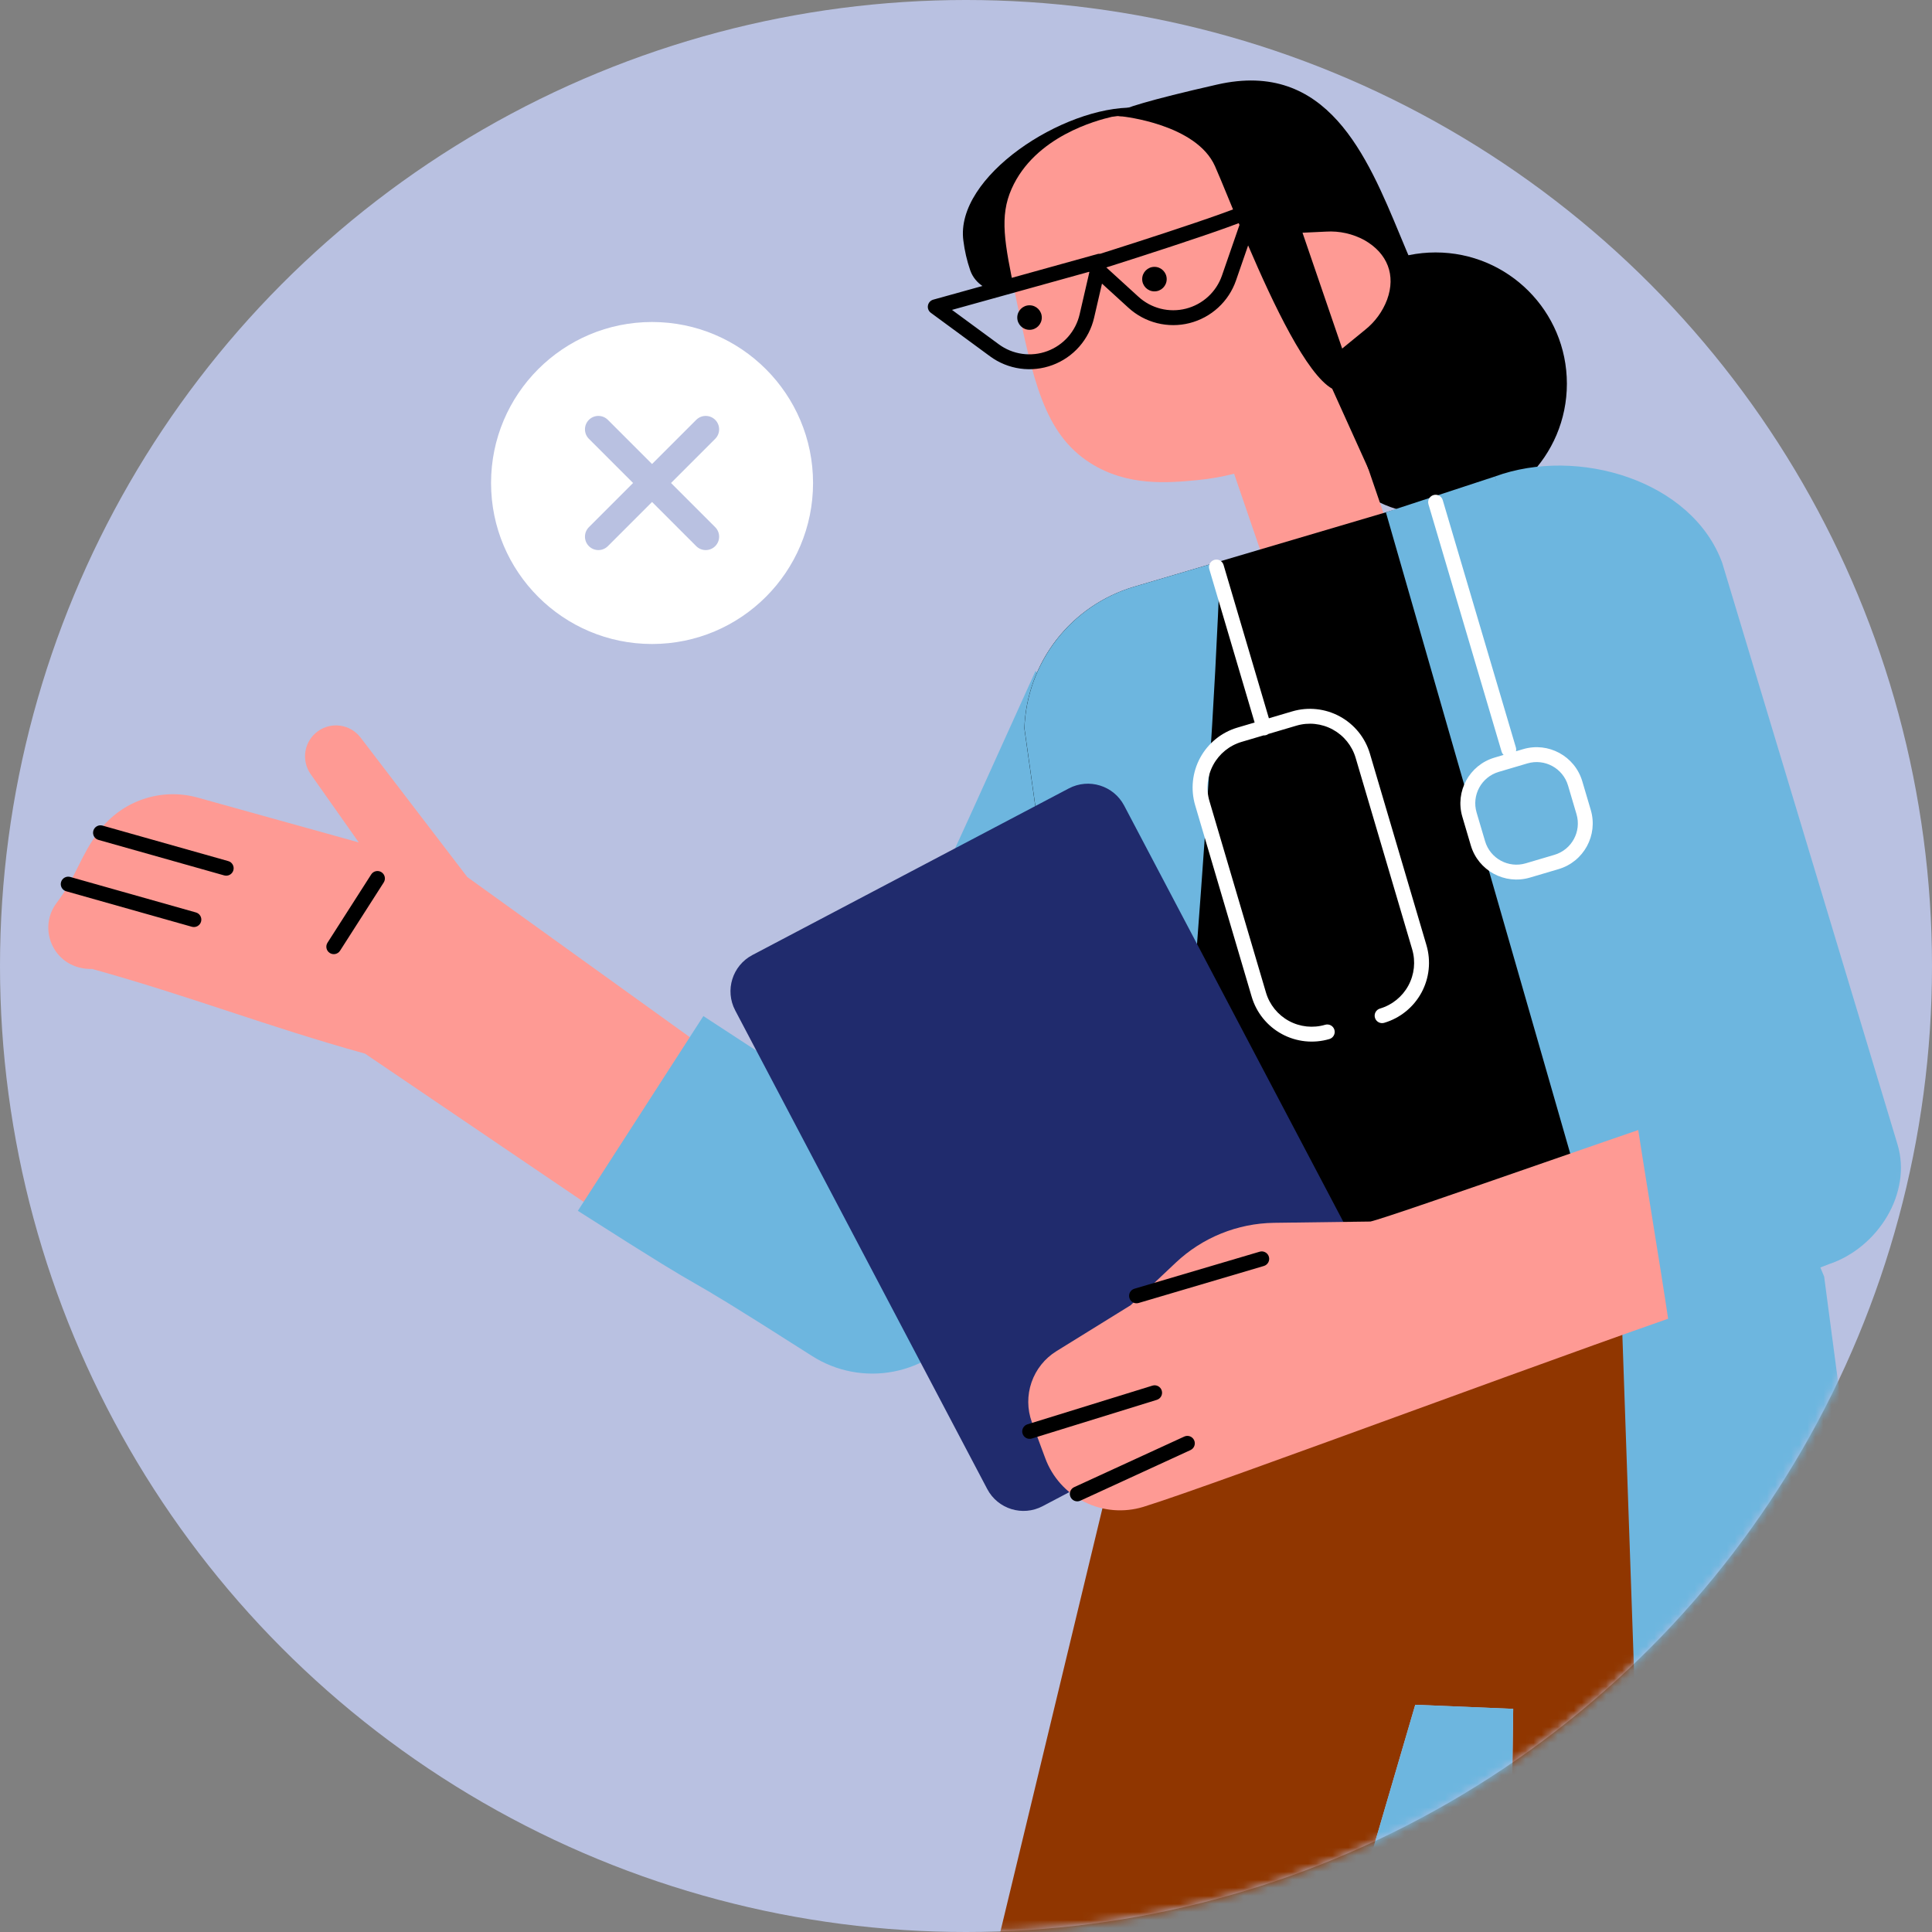 <svg width="240" height="240" viewBox="0 0 240 240" fill="none" xmlns="http://www.w3.org/2000/svg">
<rect x="0" y="0" width="240" height="240" fill="#808080" stroke="none"/>
<circle cx="120" cy="120" r="120" fill="#B9C1E1"/>
<mask id="mask0_1240_55703" style="mask-type:alpha" maskUnits="userSpaceOnUse" x="0" y="0" width="240" height="240">
<circle cx="120" cy="120" r="120" fill="#B9C1E1"/>
</mask>
<g mask="url(#mask0_1240_55703)">
<path d="M178.336 63.976C169.329 63.976 162.027 56.674 162.027 47.667C162.027 38.66 169.329 31.359 178.336 31.359C187.343 31.359 194.644 38.66 194.644 47.667C194.644 56.674 187.343 63.976 178.336 63.976Z" fill="black"/>
<path d="M129.787 33.862C127.455 37.33 121.781 37.138 120.524 33.578C120.114 32.385 119.829 31.152 119.674 29.9C118.598 21.945 132.075 13.166 140.936 13.37C140.936 13.37 138.692 14.723 137.073 15.828C135.454 16.933 134.345 17.606 133.916 18.548C131.307 24.304 132.9 29.198 129.81 33.829L129.787 33.862Z" fill="black"/>
<path fill-rule="evenodd" clip-rule="evenodd" d="M125.672 23.442C128.569 16.936 136.273 14.94 138.121 14.511L155.254 12.123C159.739 24.711 164.225 37.289 168.712 49.856C168.379 50.189 167.975 50.58 167.504 51.01L171.881 63.794L156.77 68.968L153.305 58.847C151.871 59.214 150.352 59.489 148.752 59.641C145.174 59.981 140.062 60.465 135.426 57.508C129.712 53.856 128.333 47.295 126.115 36.575C124.777 30.162 124.141 26.883 125.672 23.442Z" fill="#FE9A94"/>
<path fill-rule="evenodd" clip-rule="evenodd" d="M150.926 20.636C148.601 15.41 139.434 14.467 139.434 14.467C139.434 14.467 133.801 14.456 151.207 10.501C164.859 7.399 169.809 19.324 173.943 29.283C175.08 32.022 176.156 34.613 177.333 36.701C180.098 41.606 183.946 45.239 187.066 47.631C187.52 47.977 187.869 48.442 188.077 48.974C188.284 49.505 188.342 50.084 188.242 50.646C188.143 51.208 187.891 51.732 187.514 52.16C187.137 52.589 186.65 52.906 186.105 53.076L170.059 58.399L165.49 48.289C162.311 46.494 158.206 37.86 155.047 30.487L153.54 34.842L153.54 34.843C153.092 36.134 152.33 37.294 151.322 38.217C150.315 39.141 149.094 39.8 147.769 40.136C146.444 40.471 145.057 40.472 143.731 40.139C142.406 39.806 141.184 39.149 140.175 38.227L140.175 38.227L136.893 35.233L135.914 39.468L135.914 39.468C135.607 40.8 134.973 42.035 134.07 43.062C133.168 44.088 132.024 44.874 130.742 45.35C129.461 45.825 128.081 45.975 126.727 45.785C125.373 45.596 124.088 45.073 122.986 44.263L122.986 44.263L115.634 38.859C115.349 38.65 115.208 38.296 115.272 37.948C115.336 37.6 115.593 37.319 115.934 37.224L136.341 31.554C136.451 31.523 136.564 31.514 136.674 31.524C137.13 31.38 137.688 31.203 138.322 31C140.115 30.429 142.515 29.657 144.948 28.855C147.383 28.053 149.844 27.223 151.759 26.534C152.276 26.349 152.75 26.175 153.171 26.015C152.962 25.509 152.762 25.022 152.57 24.557C151.896 22.918 151.335 21.555 150.926 20.636ZM153.972 27.944C153.941 27.87 153.91 27.796 153.88 27.723C153.43 27.894 152.927 28.079 152.384 28.274C150.445 28.97 147.966 29.806 145.527 30.61C143.086 31.415 140.679 32.188 138.883 32.761C138.338 32.935 137.848 33.091 137.431 33.223L141.421 36.862L141.422 36.863C142.204 37.578 143.153 38.088 144.182 38.347C145.21 38.605 146.287 38.605 147.315 38.344C148.344 38.084 149.291 37.572 150.073 36.855C150.855 36.138 151.446 35.239 151.794 34.237L151.794 34.236L153.972 27.944ZM135.326 33.804L135.284 33.766L118.26 38.496L124.08 42.774L124.08 42.774C124.935 43.402 125.933 43.808 126.984 43.955C128.034 44.102 129.105 43.986 130.1 43.617C131.094 43.248 131.982 42.638 132.683 41.841C133.383 41.044 133.875 40.086 134.114 39.052L134.114 39.052L135.326 33.804ZM141.886 34.673C141.886 35.514 142.568 36.196 143.409 36.196C144.25 36.196 144.932 35.514 144.932 34.673C144.932 33.832 144.25 33.15 143.409 33.15C142.568 33.15 141.886 33.832 141.886 34.673ZM126.369 39.448C126.369 40.289 127.051 40.971 127.892 40.971C128.733 40.971 129.415 40.289 129.415 39.448C129.415 38.607 128.733 37.925 127.892 37.925C127.051 37.925 126.369 38.607 126.369 39.448Z" fill="black"/>
<path d="M161.802 28.909L166.729 43.299L169.583 40.967C170.813 39.987 171.756 38.693 172.311 37.222C173.42 34.188 172.363 31.463 169.491 29.829C168.037 29.038 166.389 28.671 164.737 28.772L161.802 28.909Z" fill="#FE9A94"/>
<path d="M141.328 169.191L114.526 280.389C112.824 287.908 113.292 295.755 115.875 303.019L146.925 397.365H193.048L152.484 291.39L175.808 211.773L187.977 212.28L185.437 397.365H227.528L224.017 160.074L141.328 169.191Z" fill="#903600"/>
<path fill-rule="evenodd" clip-rule="evenodd" d="M44.788 91.619L58.014 108.903L58.011 108.923L114.233 149.379L95.244 164.723L45.343 130.886C39.204 129.183 33.794 127.403 28.384 125.623C22.979 123.845 17.575 122.067 11.444 120.366C6.771 120.477 4.531 115.453 7.045 112.145C8.254 110.557 8.974 109.112 9.695 107.667C10.413 106.226 11.131 104.785 12.334 103.2C13.726 101.368 15.636 99.996 17.816 99.262C19.996 98.528 22.346 98.465 24.562 99.082L44.568 104.649L38.593 96.169C38.012 95.345 37.779 94.325 37.942 93.33C38.106 92.335 38.654 91.444 39.469 90.85C40.28 90.258 41.291 90.007 42.285 90.15C43.279 90.294 44.178 90.821 44.788 91.619Z" fill="#FE9A94"/>
<path fill-rule="evenodd" clip-rule="evenodd" d="M11.595 103.196C11.456 103.687 11.742 104.198 12.233 104.337L27.85 108.746C28.341 108.885 28.852 108.599 28.991 108.108C29.129 107.617 28.844 107.106 28.352 106.968L12.735 102.558C12.244 102.419 11.733 102.705 11.595 103.196ZM7.584 109.576C7.445 110.068 7.731 110.578 8.222 110.717L23.835 115.127C24.327 115.265 24.837 114.98 24.976 114.489C25.115 113.997 24.829 113.487 24.338 113.348L8.724 108.938C8.233 108.8 7.723 109.085 7.584 109.576ZM46.111 108.627C46.386 108.197 46.958 108.071 47.388 108.347C47.818 108.622 47.943 109.193 47.668 109.623L42.242 118.103C41.967 118.532 41.395 118.658 40.965 118.383C40.535 118.108 40.41 117.536 40.685 117.106L46.111 108.627Z" fill="black"/>
<path d="M71.784 150.413C92.628 163.72 80.045 155.159 100.886 168.452C103.887 170.365 107.508 171.056 111.003 170.382C114.498 169.708 117.603 167.721 119.678 164.829L159.174 109.753C155.261 102.148 150.667 94.913 145.449 88.136C141.849 83.457 132.094 86.913 128.634 83.357C116.739 109.561 112.507 119.848 102.442 136.045C86.277 125.488 103.551 136.785 87.375 126.22L71.784 150.413Z" fill="#6DB6DF"/>
<path d="M188.079 58.935L222.995 157.536L139.901 180.513L130.453 113.286L127.248 90.476C127.39 86.484 128.784 82.638 131.231 79.481C133.679 76.324 137.057 74.017 140.888 72.885L188.079 58.935Z" fill="black"/>
<path fill-rule="evenodd" clip-rule="evenodd" d="M172.16 63.64L201.535 165.823C203.617 225.535 205.69 285.253 207.752 344.976L251 343.276L238.802 250.933L226.604 158.593L185.707 59.19L172.16 63.64ZM144.777 179.075L130.464 113.279L127.259 90.468C127.402 86.477 128.795 82.63 131.243 79.474C133.691 76.317 137.068 74.009 140.899 72.877L151.578 69.721C150.923 87.739 149.554 105.967 148.185 124.194L148.185 124.194C146.805 142.56 145.426 160.925 144.777 179.075ZM152.483 291.388L165.268 324.789H186.432L187.976 212.278L175.807 211.771L152.483 291.388Z" fill="#6DB6DF"/>
<path d="M168.824 166.405L129.514 187.105C127.026 188.415 123.948 187.46 122.638 184.973L91.33 125.516C90.02 123.028 90.975 119.95 93.462 118.64L132.772 97.941C135.26 96.631 138.338 97.586 139.647 100.073L170.956 159.53C172.266 162.018 171.311 165.096 168.824 166.405Z" fill="#202B6D"/>
<path d="M213.816 161.576C199.947 166.067 150.904 184.468 142.032 187.188C139.608 187.928 136.993 187.711 134.724 186.581C132.455 185.451 130.705 183.495 129.834 181.115L128.178 176.657C127.599 175.063 127.585 173.318 128.14 171.715C128.694 170.112 129.783 168.748 131.224 167.853L140.446 162.145L146.065 156.845C149.37 153.731 153.722 151.968 158.263 151.903L170.239 151.744C172.801 151.193 210.597 137.734 213.158 137.184C213.378 145.306 213.597 153.437 213.816 161.576Z" fill="#FE9A94"/>
<path d="M207.354 164.718L227.207 157.034C233.251 155.019 237.557 148.229 235.709 142.141L213.937 69.91C210.178 59.652 195.965 55.431 185.708 59.19C193.441 85.697 201.077 109.014 208.807 135.51L203.092 137.602C204.164 144.95 206.282 157.37 207.354 164.718Z" fill="#6DB6DF"/>
<path fill-rule="evenodd" clip-rule="evenodd" d="M157.626 156.116C157.482 155.626 156.967 155.347 156.478 155.491L140.92 160.09C140.431 160.234 140.151 160.748 140.296 161.238C140.44 161.727 140.954 162.007 141.444 161.862L157.002 157.264C157.491 157.119 157.771 156.605 157.626 156.116ZM144.315 172.738C144.164 172.25 143.646 171.977 143.159 172.128L127.634 176.934C127.146 177.085 126.873 177.602 127.024 178.09C127.175 178.577 127.693 178.85 128.18 178.699L143.705 173.894C144.193 173.743 144.466 173.225 144.315 172.738ZM147.114 178.455C147.577 178.242 148.126 178.445 148.339 178.909C148.552 179.373 148.349 179.922 147.885 180.135L134.209 186.418C133.745 186.632 133.196 186.428 132.983 185.965C132.77 185.501 132.973 184.952 133.437 184.739L147.114 178.455Z" fill="black"/>
<path fill-rule="evenodd" clip-rule="evenodd" d="M177.449 62.647C177.304 62.157 177.583 61.643 178.073 61.499C178.562 61.354 179.076 61.633 179.221 62.123L188.307 92.847C188.355 93.009 188.356 93.173 188.319 93.326L189.211 93.062C192.343 92.136 195.633 93.925 196.559 97.057L197.611 100.616C198.537 103.748 196.749 107.038 193.616 107.964L190.058 109.016C186.925 109.942 183.635 108.154 182.709 105.022L181.657 101.463C180.731 98.33 182.52 95.04 185.652 94.114L186.784 93.779C186.67 93.671 186.582 93.533 186.534 93.371L177.449 62.647ZM150.221 70.697C150.077 70.207 150.356 69.693 150.846 69.549C151.335 69.404 151.849 69.683 151.994 70.173L157.626 89.229L160.525 88.371L160.526 88.371C162.501 87.788 164.627 88.013 166.437 88.998C168.246 89.982 169.591 91.644 170.175 93.619L170.175 93.62L177.198 117.41L177.198 117.41C177.781 119.385 177.556 121.511 176.572 123.321C175.587 125.13 173.925 126.475 171.95 127.059C171.461 127.204 170.947 126.924 170.802 126.435C170.657 125.946 170.936 125.432 171.426 125.287C172.931 124.842 174.198 123.817 174.948 122.438C175.698 121.059 175.87 119.438 175.426 117.933L168.403 94.143C167.958 92.638 166.933 91.371 165.554 90.621C164.175 89.871 162.555 89.699 161.049 90.143L161.049 90.143L161.049 90.143L157.572 91.172C157.487 91.236 157.388 91.286 157.28 91.319C157.172 91.35 157.062 91.362 156.955 91.355L154.241 92.158L154.241 92.158C152.735 92.603 151.468 93.628 150.718 95.007C149.968 96.386 149.796 98.006 150.241 99.512L157.264 123.301C157.709 124.806 158.734 126.073 160.113 126.823C161.492 127.574 163.112 127.745 164.618 127.301C165.107 127.157 165.621 127.436 165.765 127.926C165.91 128.415 165.63 128.929 165.141 129.074C163.165 129.657 161.039 129.431 159.23 128.447C157.42 127.463 156.076 125.801 155.491 123.825L155.491 123.825L148.468 100.035L148.468 100.035C147.885 98.059 148.111 95.933 149.095 94.124C150.079 92.314 151.741 90.97 153.716 90.385L153.716 90.385L155.854 89.753L150.221 70.697ZM189.534 107.244C187.38 107.881 185.118 106.651 184.482 104.498L183.429 100.939C182.793 98.785 184.022 96.523 186.176 95.887L189.735 94.835C191.888 94.198 194.15 95.427 194.787 97.581L195.839 101.14C196.476 103.293 195.246 105.555 193.092 106.192L189.534 107.244Z" fill="white"/>
<path fill-rule="evenodd" clip-rule="evenodd" d="M101 60C101 71.046 92.046 80 81 80C69.954 80 61 71.046 61 60C61 48.954 69.954 40 81 40C92.046 40 101 48.954 101 60ZM88.845 52.155C89.496 52.806 89.496 53.861 88.845 54.512L83.357 60L88.845 65.488C89.496 66.139 89.496 67.194 88.845 67.845C88.194 68.496 87.139 68.496 86.488 67.845L81 62.357L75.512 67.845C74.861 68.496 73.806 68.496 73.155 67.845C72.504 67.194 72.504 66.139 73.155 65.488L78.643 60L73.155 54.512C72.504 53.861 72.504 52.806 73.155 52.155C73.806 51.504 74.861 51.504 75.512 52.155L81 57.643L86.488 52.155C87.139 51.504 88.194 51.504 88.845 52.155Z" fill="white"/>
</g>
</svg>
